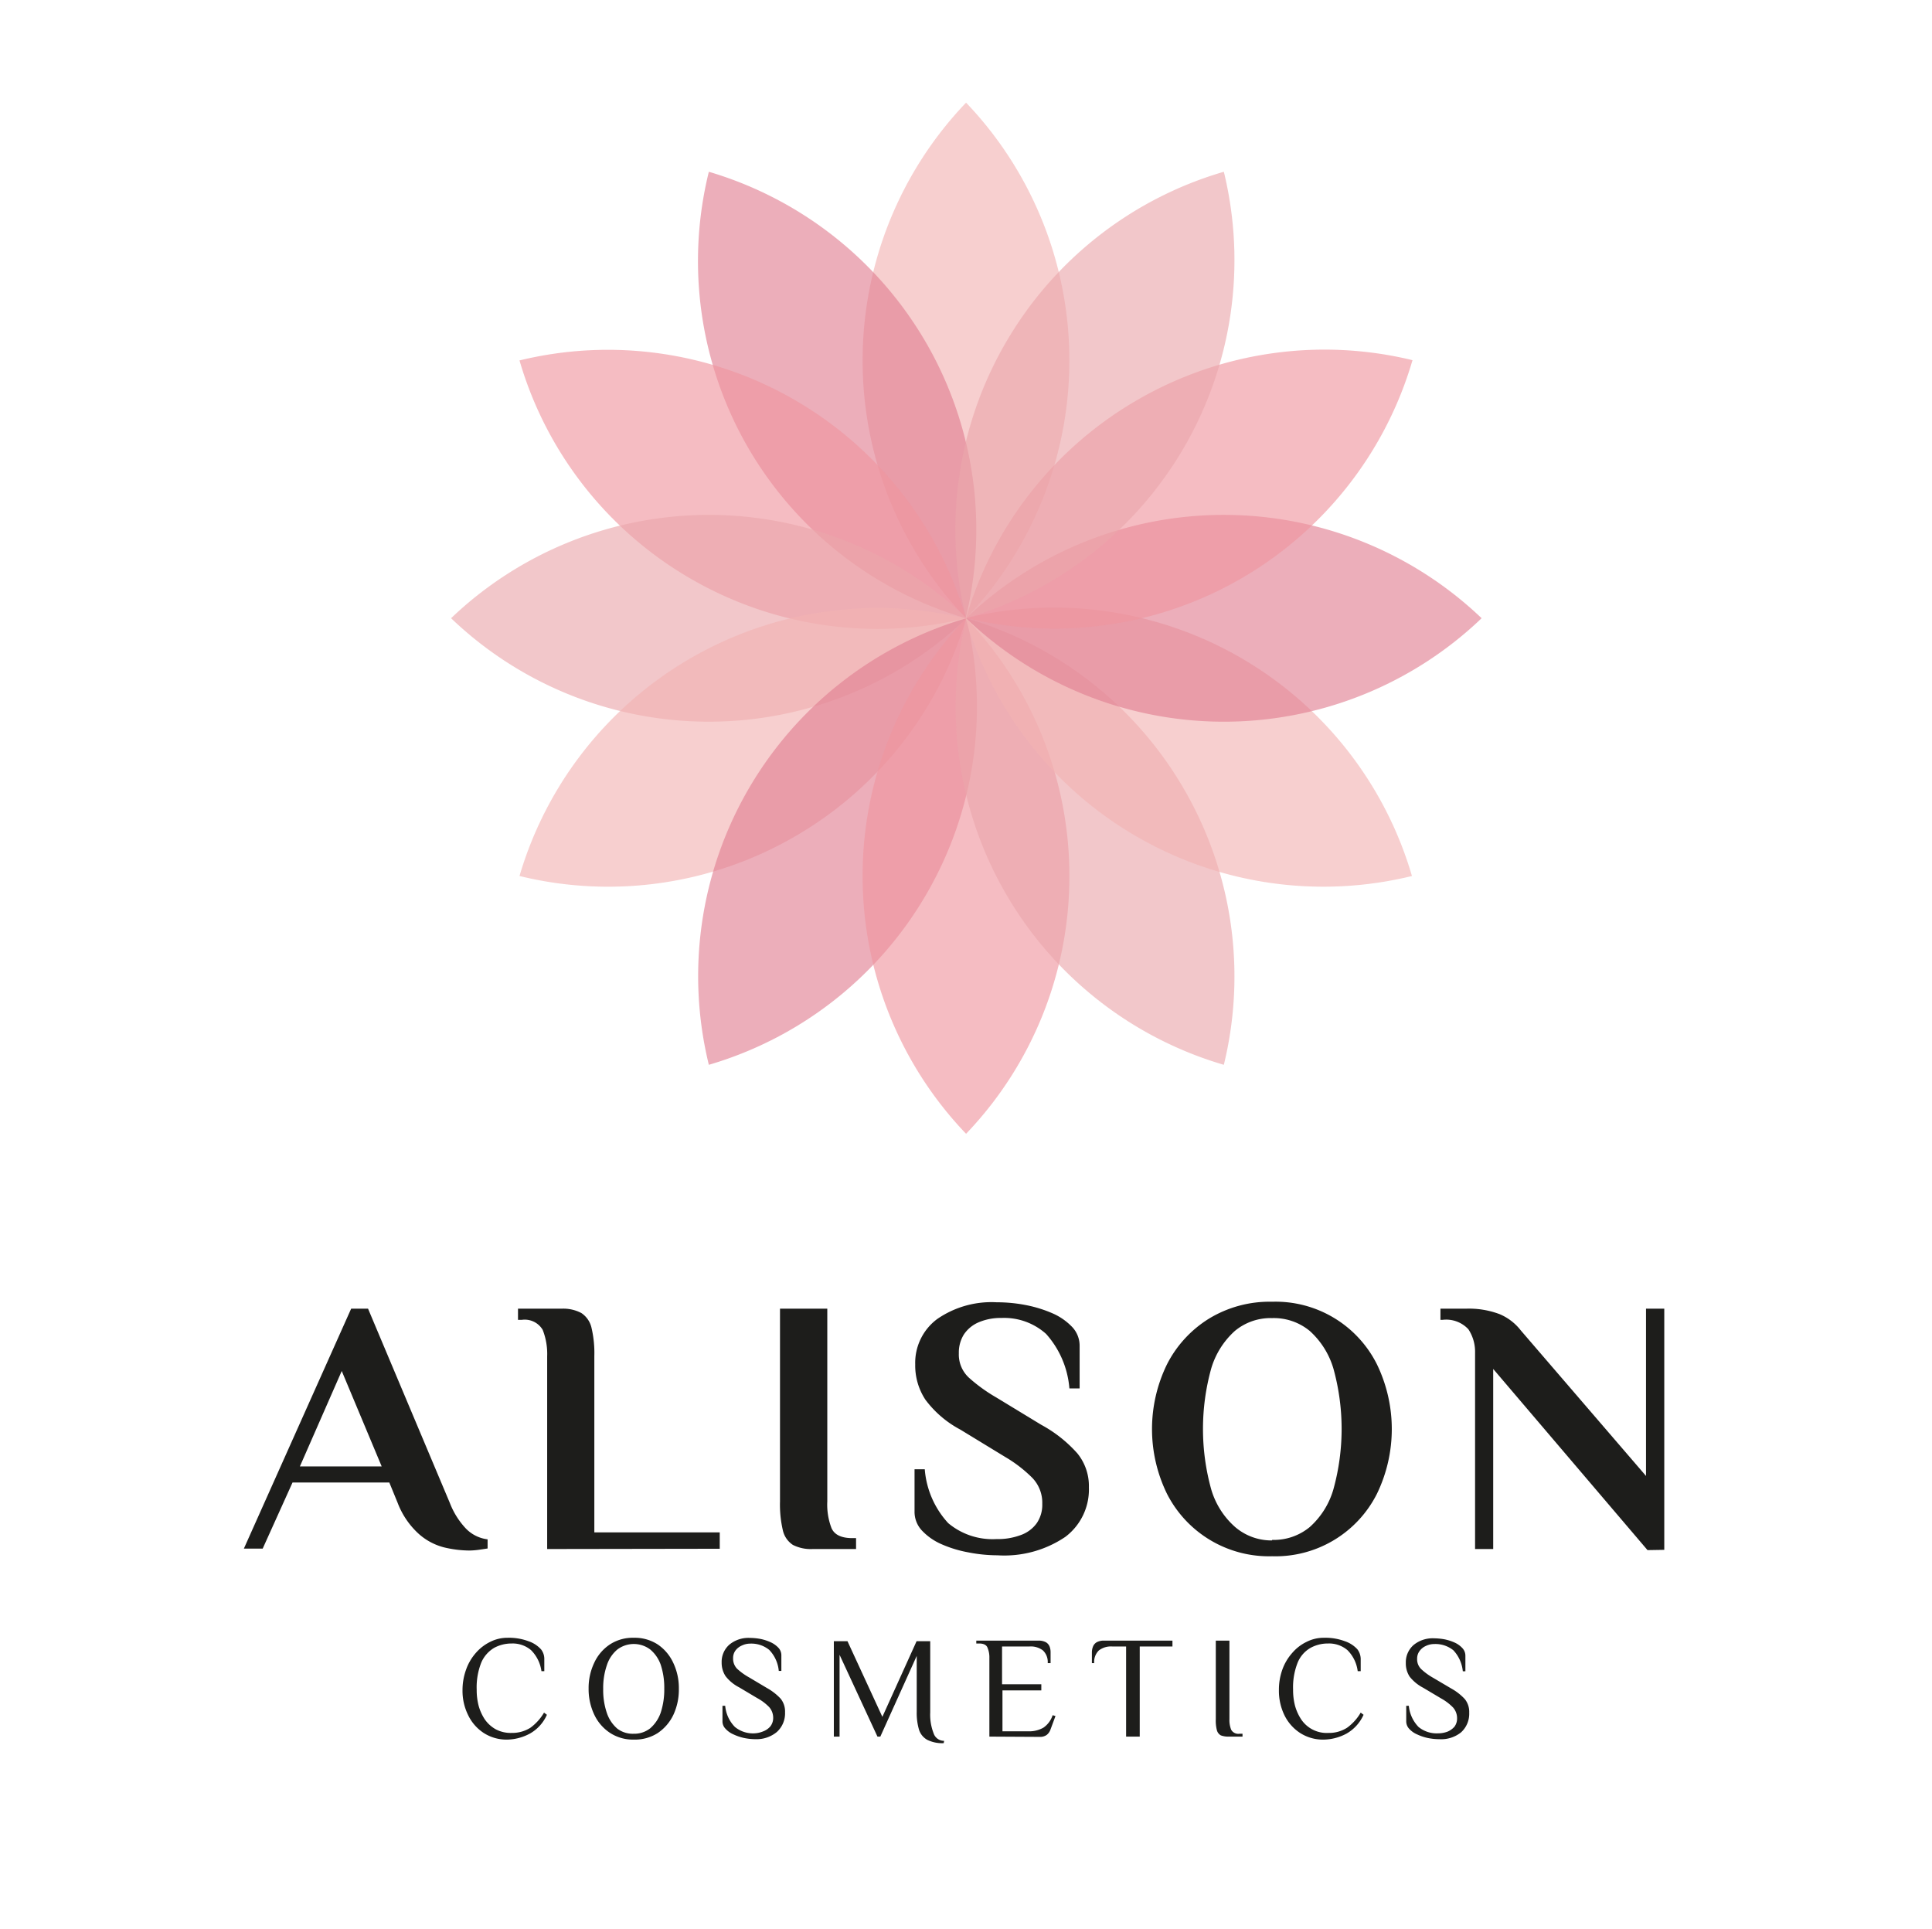 <svg xmlns="http://www.w3.org/2000/svg" viewBox="0 0 141.73 141.49"><defs><style>.cls-1{fill:#1d1d1b;}.cls-2{fill:#f2b3b3;}.cls-2,.cls-3,.cls-4,.cls-5{opacity:0.63;}.cls-3{fill:#e17f93;}.cls-4{fill:#ef969f;}.cls-5{fill:#eba7ac;}</style></defs><title>logo</title><g id="Calque_3" data-name="Calque 3"><path class="cls-1" d="M34.43,113.74a8.14,8.14,0,0,1-1.85-.23,4.43,4.43,0,0,1-1.87-1,5.91,5.91,0,0,1-1.54-2.27l-.61-1.49h-7.1l-2.19,4.85H17.89L25.76,96H27l6,14.25a5.76,5.76,0,0,0,1.17,1.87,2.67,2.67,0,0,0,1.6.8v.67l-.6.09A5.83,5.83,0,0,1,34.43,113.74ZM22,107.57h6l-2.93-7Z"/><path class="cls-1" d="M40.14,113.63V99.49a4.8,4.8,0,0,0-.33-1.94,1.53,1.53,0,0,0-1.54-.73H38V96h3.2a2.81,2.81,0,0,1,1.45.32,1.77,1.77,0,0,1,.74,1.07,8.05,8.05,0,0,1,.21,2.08v12.94h9.2v1.2Z"/><path class="cls-1" d="M59.62,113.63a2.9,2.9,0,0,1-1.45-.3,1.73,1.73,0,0,1-.74-1.07,8.28,8.28,0,0,1-.21-2.1V96h3.47v14.14A4.8,4.8,0,0,0,61,112.1c.22.49.73.73,1.53.73h.27v.8Z"/><path class="cls-1" d="M73.17,114.09a11.15,11.15,0,0,1-2.16-.22,8.73,8.73,0,0,1-2-.62,4.34,4.34,0,0,1-1.4-1,2,2,0,0,1-.52-1.35v-3.12h.75a6.59,6.59,0,0,0,1.72,3.95,5.07,5.07,0,0,0,3.54,1.17,4.8,4.8,0,0,0,1.77-.29,2.46,2.46,0,0,0,1.18-.87,2.38,2.38,0,0,0,.41-1.42,2.63,2.63,0,0,0-.73-1.91,9.9,9.9,0,0,0-2-1.54l-3.28-2a7.68,7.68,0,0,1-2.56-2.19,4.55,4.55,0,0,1-.75-2.59,4,4,0,0,1,1.61-3.33,7,7,0,0,1,4.37-1.23,11.14,11.14,0,0,1,2.16.21,9.29,9.29,0,0,1,2,.63,4.45,4.45,0,0,1,1.4,1,2,2,0,0,1,.52,1.36v3.12h-.75a6.8,6.8,0,0,0-1.71-4,4.61,4.61,0,0,0-3.28-1.17,4.08,4.08,0,0,0-1.67.32,2.46,2.46,0,0,0-1.08.89,2.5,2.5,0,0,0-.37,1.38,2.31,2.31,0,0,0,.76,1.81,11.93,11.93,0,0,0,2,1.44l3.29,2a9.76,9.76,0,0,1,2.65,2.1,3.79,3.79,0,0,1,.84,2.49,4.35,4.35,0,0,1-1.73,3.63A8,8,0,0,1,73.17,114.09Z"/><path class="cls-1" d="M93.32,114.16a8.39,8.39,0,0,1-7.71-4.58,10.81,10.81,0,0,1,0-9.5,8.44,8.44,0,0,1,3.08-3.35,8.55,8.55,0,0,1,4.63-1.24,8.31,8.31,0,0,1,7.69,4.59,10.89,10.89,0,0,1,0,9.5,8.33,8.33,0,0,1-7.69,4.58Zm0-1.2a4.14,4.14,0,0,0,2.76-.94,5.89,5.89,0,0,0,1.74-2.78,16.58,16.58,0,0,0,0-8.84,6,6,0,0,0-1.74-2.77,4.14,4.14,0,0,0-2.76-.94,4.1,4.1,0,0,0-2.73.94,6,6,0,0,0-1.74,2.77,16.58,16.58,0,0,0,0,8.84A5.89,5.89,0,0,0,90.59,112,4.1,4.1,0,0,0,93.32,113Z"/><path class="cls-1" d="M120.86,113.71l-11.32-13.29v13.21h-1.33V99.22a3,3,0,0,0-.49-1.71,2.22,2.22,0,0,0-1.91-.69h-.14V96h1.87a6.34,6.34,0,0,1,2.47.4,3.86,3.86,0,0,1,1.56,1.2l9.18,10.67V96h1.34v17.69Z"/><path class="cls-1" d="M37.24,127.61a3.1,3.1,0,0,1-1.76-.49,3.23,3.23,0,0,1-1.14-1.31,4,4,0,0,1-.41-1.83,4.38,4.38,0,0,1,.26-1.5,3.7,3.7,0,0,1,.71-1.22,3.33,3.33,0,0,1,1.06-.82,2.8,2.8,0,0,1,1.28-.3,4.07,4.07,0,0,1,1.52.25,2.17,2.17,0,0,1,.93.6,1.13,1.13,0,0,1,.24.68c0,.3,0,.6,0,.92h-.21a2.7,2.7,0,0,0-.76-1.54,2.08,2.08,0,0,0-1.43-.49,2.67,2.67,0,0,0-1.28.32,2.32,2.32,0,0,0-.94,1.07,4.92,4.92,0,0,0-.34,2,4.57,4.57,0,0,0,.14,1.17,3.54,3.54,0,0,0,.45,1,2.43,2.43,0,0,0,.8.73,2.35,2.35,0,0,0,1.17.27,2.5,2.5,0,0,0,1.38-.38,3.67,3.67,0,0,0,1-1.11l.21.16a2.94,2.94,0,0,1-1.25,1.38A3.65,3.65,0,0,1,37.24,127.61Z"/><path class="cls-1" d="M46.49,127.61a3.08,3.08,0,0,1-1.75-.5,3.27,3.27,0,0,1-1.15-1.34,4.37,4.37,0,0,1-.41-1.9,4.3,4.3,0,0,1,.41-1.89,3.23,3.23,0,0,1,1.15-1.35,3.07,3.07,0,0,1,1.75-.49,3.1,3.1,0,0,1,1.76.49A3.3,3.3,0,0,1,49.4,122a4.29,4.29,0,0,1,.4,1.89,4.37,4.37,0,0,1-.4,1.9,3.34,3.34,0,0,1-1.15,1.34A3.11,3.11,0,0,1,46.49,127.61Zm0-.43a1.88,1.88,0,0,0,1.21-.4,2.68,2.68,0,0,0,.77-1.15,5.44,5.44,0,0,0,.26-1.76,5.38,5.38,0,0,0-.26-1.75A2.57,2.57,0,0,0,47.7,121a2,2,0,0,0-2.41,0,2.49,2.49,0,0,0-.77,1.15,5.11,5.11,0,0,0-.27,1.75,5.17,5.17,0,0,0,.27,1.76,2.6,2.6,0,0,0,.77,1.15A1.87,1.87,0,0,0,46.49,127.18Z"/><path class="cls-1" d="M55.44,127.58a4.19,4.19,0,0,1-.86-.09,3.67,3.67,0,0,1-.79-.27,1.67,1.67,0,0,1-.57-.41.76.76,0,0,1-.22-.54v-1.14h.2a2.53,2.53,0,0,0,.71,1.55,2.09,2.09,0,0,0,1.43.47A1.91,1.91,0,0,0,56,127a1.26,1.26,0,0,0,.52-.37,1,1,0,0,0,.2-.6,1.19,1.19,0,0,0-.29-.8,3.66,3.66,0,0,0-.89-.67l-1.31-.78a3,3,0,0,1-1-.82,1.78,1.78,0,0,1-.29-1,1.68,1.68,0,0,1,.57-1.32,2.2,2.2,0,0,1,1.5-.49,4.34,4.34,0,0,1,.8.08,3.48,3.48,0,0,1,.75.25,1.82,1.82,0,0,1,.55.4.81.81,0,0,1,.21.55v1.14h-.19a2.55,2.55,0,0,0-.7-1.54,2.07,2.07,0,0,0-1.42-.46,1.38,1.38,0,0,0-.59.14,1.16,1.16,0,0,0-.47.37.92.92,0,0,0-.17.57,1.06,1.06,0,0,0,.29.76,4.58,4.58,0,0,0,.89.64l1.31.78a4.11,4.11,0,0,1,1,.78,1.5,1.5,0,0,1,.32,1,1.84,1.84,0,0,1-.6,1.44A2.33,2.33,0,0,1,55.44,127.58Z"/><path class="cls-1" d="M69.23,127.87a2.45,2.45,0,0,1-1.2-.24,1.29,1.29,0,0,1-.61-.74,4.34,4.34,0,0,1-.17-1.31v-4.11l-2.67,5.92h-.21l-2.78-6v6h-.42v-7h1l2.56,5.55,2.51-5.55h1v5.23a3.75,3.75,0,0,0,.25,1.53.8.8,0,0,0,.77.55Z"/><path class="cls-1" d="M72.58,127.39v-5.76a1.83,1.83,0,0,0-.14-.77c-.08-.2-.29-.3-.61-.3h-.21v-.21h4.54a1.1,1.1,0,0,1,.57.12.64.64,0,0,1,.27.32,1.14,1.14,0,0,1,.07.41v.8h-.21a1.17,1.17,0,0,0-.35-.93,1.46,1.46,0,0,0-1-.29h-2v2.77h2.88V124H73.54v3h1.87a2.09,2.09,0,0,0,1.14-.27,1.77,1.77,0,0,0,.67-.91l.21.06-.37,1a.85.85,0,0,1-.28.39.84.84,0,0,1-.52.14Z"/><path class="cls-1" d="M82.61,127.39v-6.61h-1a1.46,1.46,0,0,0-1,.29,1.17,1.17,0,0,0-.34.93H80.1v-.8a1.15,1.15,0,0,1,.08-.41.64.64,0,0,1,.27-.32,1.08,1.08,0,0,1,.56-.12h5v.43h-2.4v6.61Z"/><path class="cls-1" d="M90.15,127.39a1.55,1.55,0,0,1-.59-.09.61.61,0,0,1-.29-.38,2.8,2.8,0,0,1-.08-.81v-5.76h1v5.76a1.92,1.92,0,0,0,.13.78.6.6,0,0,0,.61.29h.22v.21Z"/><path class="cls-1" d="M97.13,127.61a3.1,3.1,0,0,1-1.76-.49,3.25,3.25,0,0,1-1.15-1.31,4.09,4.09,0,0,1-.4-1.83,4.37,4.37,0,0,1,.25-1.5,3.72,3.72,0,0,1,.72-1.22,3.22,3.22,0,0,1,1.06-.82,2.77,2.77,0,0,1,1.28-.3,4.07,4.07,0,0,1,1.52.25,2.17,2.17,0,0,1,.93.6,1.2,1.2,0,0,1,.24.68c0,.3,0,.6,0,.92h-.22a2.64,2.64,0,0,0-.75-1.54,2.08,2.08,0,0,0-1.43-.49,2.64,2.64,0,0,0-1.28.32,2.22,2.22,0,0,0-.94,1.07,4.92,4.92,0,0,0-.34,2,4.57,4.57,0,0,0,.14,1.17,3.54,3.54,0,0,0,.45,1,2.25,2.25,0,0,0,2,1,2.45,2.45,0,0,0,1.37-.38,3.58,3.58,0,0,0,1-1.11l.21.16a3,3,0,0,1-1.25,1.38A3.65,3.65,0,0,1,97.13,127.61Z"/><path class="cls-1" d="M105.59,127.58a4.26,4.26,0,0,1-.86-.09,3.67,3.67,0,0,1-.79-.27,1.67,1.67,0,0,1-.57-.41.8.8,0,0,1-.21-.54v-1.14h.19a2.59,2.59,0,0,0,.71,1.55,2.09,2.09,0,0,0,1.43.47,2,2,0,0,0,.69-.12,1.41,1.41,0,0,0,.52-.37,1,1,0,0,0,.19-.6,1.19,1.19,0,0,0-.29-.8,3.78,3.78,0,0,0-.88-.67l-1.31-.78a3.07,3.07,0,0,1-1-.82,1.77,1.77,0,0,1-.28-1,1.68,1.68,0,0,1,.57-1.32,2.2,2.2,0,0,1,1.5-.49,4.43,4.43,0,0,1,.8.08,3.48,3.48,0,0,1,.75.25,1.77,1.77,0,0,1,.54.4.81.81,0,0,1,.21.55v1.14h-.19a2.61,2.61,0,0,0-.69-1.54,2.09,2.09,0,0,0-1.42-.46,1.39,1.39,0,0,0-.6.14,1.13,1.13,0,0,0-.46.37.92.92,0,0,0-.18.57,1,1,0,0,0,.3.76,4.46,4.46,0,0,0,.88.64l1.32.78a4,4,0,0,1,1,.78,1.5,1.5,0,0,1,.32,1,1.84,1.84,0,0,1-.6,1.44A2.33,2.33,0,0,1,105.59,127.58Z"/><path class="cls-2" d="M63.28,26.44a27.32,27.32,0,0,0,7.59,18.91,27.38,27.38,0,0,0,0-37.82A27.36,27.36,0,0,0,63.28,26.44Z"/><path class="cls-3" d="M54.84,32.77a27.34,27.34,0,0,0,16,12.58A27.38,27.38,0,0,0,52,12.6,27.32,27.32,0,0,0,54.84,32.77Z"/><path class="cls-4" d="M50.7,42.47a27.32,27.32,0,0,0,20.17,2.88A27.38,27.38,0,0,0,38.11,26.44,27.32,27.32,0,0,0,50.7,42.47Z"/><path class="cls-5" d="M52,52.94a27.36,27.36,0,0,0,18.91-7.59,27.38,27.38,0,0,0-37.82,0A27.32,27.32,0,0,0,52,52.94Z"/><path class="cls-2" d="M58.28,61.38a27.32,27.32,0,0,0,12.59-16A27.38,27.38,0,0,0,38.11,64.26,27.32,27.32,0,0,0,58.28,61.38Z"/><path class="cls-3" d="M68,65.52a27.37,27.37,0,0,0,2.89-20.17A27.36,27.36,0,0,0,52,78.11,27.33,27.33,0,0,0,68,65.52Z"/><path class="cls-4" d="M78.45,64.26a27.35,27.35,0,0,0-7.58-18.91,27.35,27.35,0,0,0,0,37.82A27.31,27.31,0,0,0,78.45,64.26Z"/><path class="cls-5" d="M86.89,57.94a27.33,27.33,0,0,0-16-12.59A27.36,27.36,0,0,0,89.78,78.11,27.37,27.37,0,0,0,86.89,57.94Z"/><path class="cls-2" d="M91,48.24a27.37,27.37,0,0,0-20.17-2.89,27.34,27.34,0,0,0,32.75,18.91A27.35,27.35,0,0,0,91,48.24Z"/><path class="cls-3" d="M89.78,37.77a27.36,27.36,0,0,0-18.91,7.58,27.35,27.35,0,0,0,37.82,0A27.39,27.39,0,0,0,89.78,37.77Z"/><path class="cls-4" d="M83.45,29.33a27.35,27.35,0,0,0-12.58,16,27.36,27.36,0,0,0,32.75-18.91A27.37,27.37,0,0,0,83.45,29.33Z"/><path class="cls-5" d="M73.75,25.19a27.29,27.29,0,0,0-2.88,20.16A27.37,27.37,0,0,0,89.78,12.6,27.32,27.32,0,0,0,73.75,25.19Z"/></g></svg>